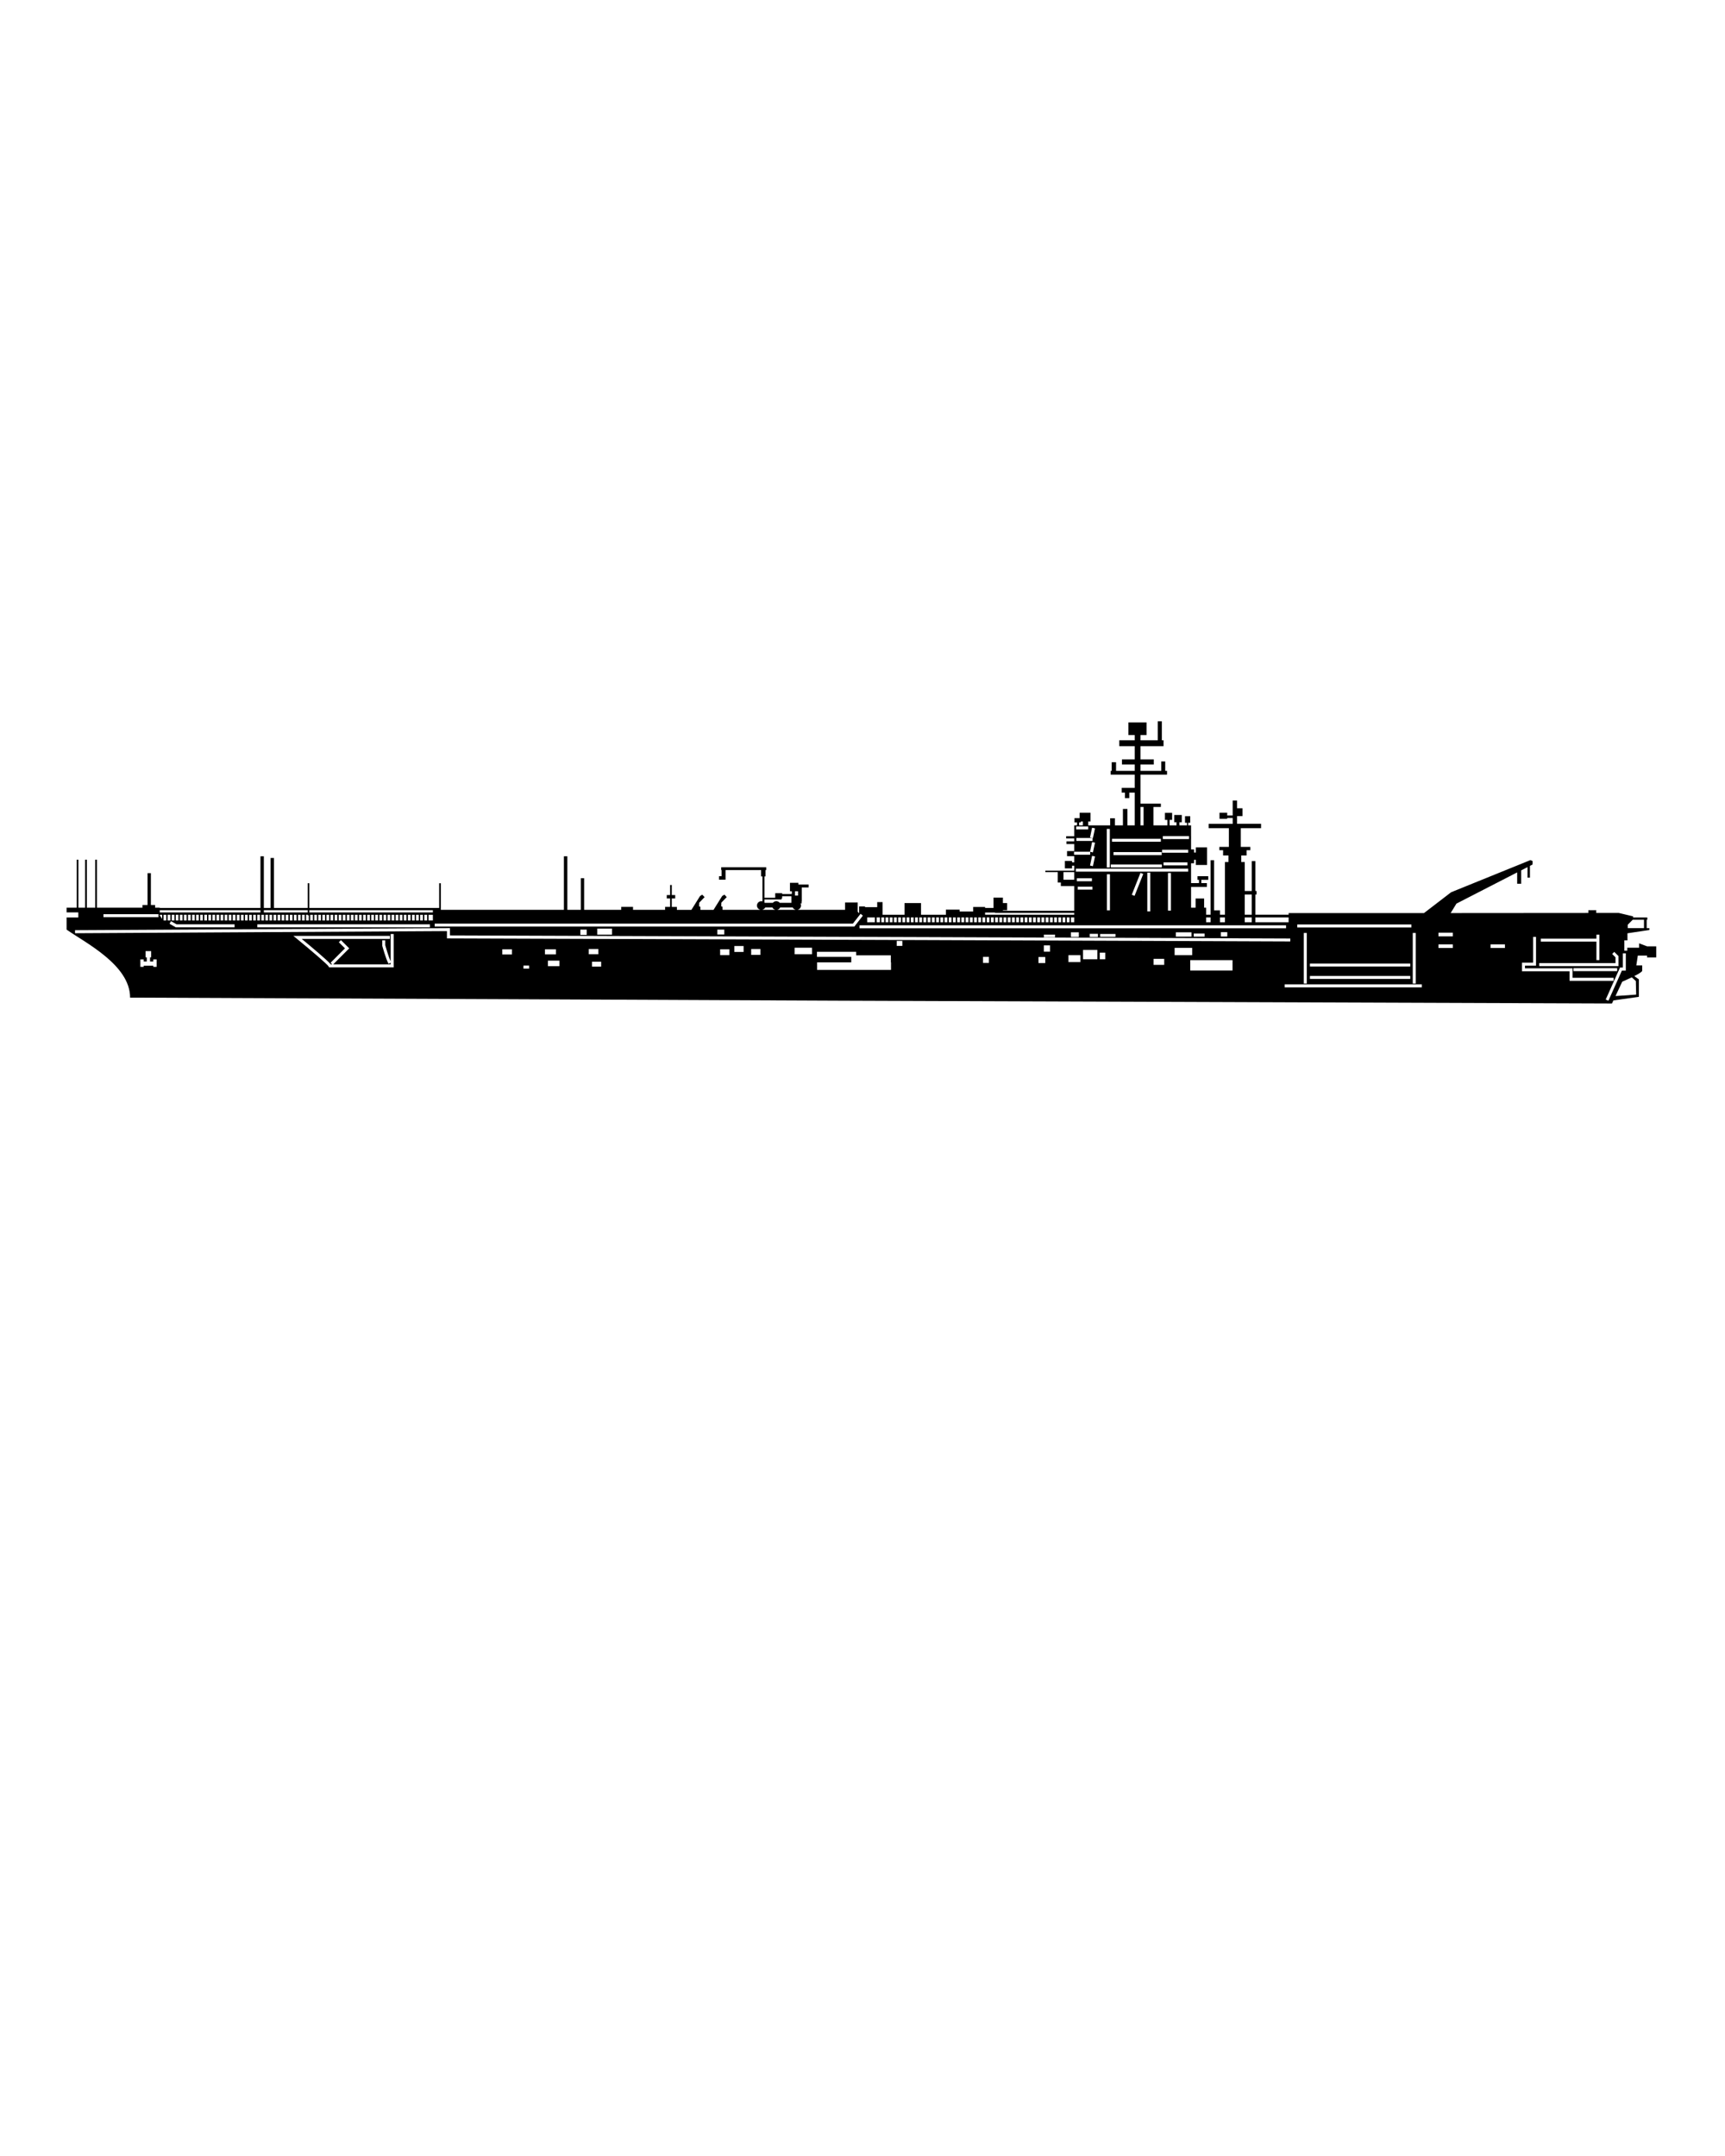 <svg xmlns="http://www.w3.org/2000/svg" xmlns:xlink="http://www.w3.org/1999/xlink" version="1.1" x="0px" y="0px" viewBox="0 0 100 125" enable-background="new 0 0 100 100" xml:space="preserve"><path d="M95.488,54.868l-0.468-0.176v0.254h-0.685v0.171h-0.17v-0.596h0.18v-0.412l1.271-0.189v-0.108h-0.156v-0.486h0.036v-0.135  H94.67v-0.063l-0.828-0.197l-1.306,0.001v-0.158h-0.458v0.158l-7.982,0.006l0.335-0.548l3.521-1.81v0.658h0.232v-0.775l0.367-0.189  v0.612h0.141v-0.684l0.147-0.076l0.008-0.202l-0.124-0.058l-4.6,1.865l-1.572,1.207h-0.867h-6.981v0.095h-1.926V51.86h0.066v-0.201  h-0.066v-1.735h-0.21v1.735h-0.407v-1.681h-0.204v-0.38h0.309v-0.304h0.216V49.1h-0.55v-1.084h1.174v-0.252h-1.393v-0.448h0.316  V46.86h-0.316v-0.446h-0.252v0.863h-0.318v-0.155h-0.446v0.35h0.446v-0.049h0.318v0.342h-1.394v0.252h1.172V49.1h-0.55v0.194h0.216  v0.304h0.311v0.38H71.01v3.055h-0.285v-0.251h-0.343v-2.909H70.18v3.16h-0.258v-0.408h-0.118v-0.531H69.31v0.531h-0.262V51.42h0.918  v-0.219h-0.324v-0.189h0.402v-0.213h-0.625v0.213h0.088v0.189h-0.459v-1.149h0.172v-0.202h0.105v0.299h0.65v-1.018h-0.65v0.295  H69.22v-0.179h-0.172v-1.394h-0.17V47.7h0.121v-0.377h-0.302V47.7h0.115v0.153h-0.439v-0.18h0.136V47.25h-0.439v0.423h0.132v0.18  h-0.399v-0.316h0.147v-0.409h-0.417v0.409h0.14v0.316h-0.808v-1.067h0.431v-0.193h-1.181v-1.681h1.539v-0.218h-0.105v-0.547H67.32  v0.547h-1.206v-0.368h0.773v-0.299h-0.773v-0.766h1.337v-0.342h-0.098v-1.1h-0.237v1.1h-1.002v-0.303h0.352v-0.732h-1.052v0.732  h0.368v0.303h-0.896v0.342h0.896v0.766h-0.741v0.299h0.741v0.368h-1.083v-0.503h-0.253v0.503h-0.059v0.218h1.395v0.766h-0.757v0.276  h0.188v0.319h0.253v-0.319h0.316v1.899h-0.424V46.9h-0.261v0.954h-0.465V47.44h-0.275v0.414h-1.272v-0.227h0.132v-0.505h-0.629  v0.309h-0.299v0.252h0.145v0.171h-0.161v0.629h-0.466v0.127h0.466v0.171h-0.45v0.155h0.45v0.409h-0.415v0.291h0.415v0.36h-0.124  v-0.082h-0.416v0.432h0.416v-0.153h0.124v0.284h-1.671v0.089h0.716v0.602h0.181v0.204h0.774v1.433h-4.134v-0.031h0.245v-0.417  h-0.245v-0.318h-0.545v0.601h-0.487v-0.056h-0.692v0.264h-0.785v-0.111h-0.795v0.296h-1.442v-0.676h-0.957v0.676h-1.271v-0.733  h-0.312v0.295h-0.707v-0.043h-0.342v0.399l-0.082-0.094v-0.531h-0.732v0.423h-2.754c0.116-0.027,0.199-0.126,0.199-0.249  c0-0.042-0.01-0.084-0.029-0.12h0.063V52.26h0.01v-0.807h0.396v-0.171h-0.592v-0.099h-0.488v0.49h0.108v0.158h-0.559v-0.047h-0.403  v0.268h-0.623v-1.239h0.06v-0.368h0.041v-0.165h-2.61v0.165h0.021v0.354h-0.147v0.204h0.147h0.149h0.082v-0.557h2.06v0.368H44.2  v1.442c-0.021-0.003-0.044-0.008-0.064-0.008c-0.143,0-0.254,0.115-0.254,0.253c0,0.123,0.085,0.222,0.201,0.249h-2.195  l-0.004-0.179l-0.073-0.023l0.005-0.213l0.313-0.323l-0.133-0.143l-0.131,0.08l-0.5,0.802h-0.76l-0.004-0.179l-0.072-0.023  l0.006-0.213l0.311-0.323l-0.135-0.143l-0.128,0.08l-0.501,0.802H39.24v-0.171h-0.295V52.09h0.197v-0.196h-0.197v-0.586h-0.099  v0.586h-0.193v0.196h0.193v0.488h-0.29v0.171h-1.703h-0.156v-0.171h-0.685v0.171h-2.149v-1.835H33.67v1.835h-0.781v-3.105h-0.199  v3.105h-7.134v-1.54h-0.097v1.43h-7.526v-1.43h-0.097v1.43h-1.955v-2.896h-0.195v2.896h-0.391v-2.995H15.1v2.995H9.26v-0.015H8.992  V52.47H8.747v-1.846H8.553v1.846H8.258v0.155H5.62v-2.783h-0.1v2.783H5.035v-2.783h-0.1v2.783H4.545v-2.783H4.448v2.783H3.86v0.273  h0.68v0.294H3.86v0.705c1.093,0.766,3.682,2.052,3.682,3.942c1.384,0,41.211,0.179,41.211,0.179l44.693,0.163l0.086-0.179  l1.475-0.208v-1.013l-0.265-0.189c0.244-0.124,0.459-0.25,0.459-0.314c0-0.144,0-0.305,0-0.305h-0.342l0.087-0.569h0.536v0.106  h0.532v-0.643H95.488z M94.364,53.611l0.285-0.285h0.655v0.486h-0.94V53.611z M81.899,54.091h0.171v2.933h-0.171V54.091z   M75.204,53.598h6.615v0.175h-6.615V53.598z M75.938,56.035v-0.171h5.816v0.171H75.938z M81.754,56.583v0.172h-5.816v-0.172H81.754z   M75.755,54.091v2.933h-0.173v-2.933H75.755z M72.776,53.19h1.926v0.28h-1.926V53.19z M72.159,51.86h0.407v1.173h-0.407V51.86z   M72.159,53.19h0.407v0.28h-0.407V53.19z M70.725,53.19h0.285v0.28h-0.285V53.19z M69.922,53.19h0.258v0.28h-0.258V53.19z   M67.41,48.474h1.521v0.174H67.41V48.474z M67.369,49.266h1.509v0.171h-1.509V49.266z M68.835,49.998v0.174h-1.384v-0.174H68.835z   M66.114,46.787h0.18v1.067h-0.18V46.787z M64.462,48.629h2.833v0.174h-2.833V48.629z M67.346,49.403v0.175h-2.795v-0.175H67.346z   M64.396,50.122h2.958v0.172h-2.958V50.122z M68.878,50.364v0.173H62.37v-0.173H68.878z M67.878,50.616v2.18h-0.17v-2.18H67.878z   M66.682,50.598v2.242H66.51v-2.242H66.682z M66.275,50.67l-0.503,1.27l-0.162-0.064l0.504-1.269L66.275,50.67z M64.345,50.688  v2.093H64.17v-2.093H64.345z M62.476,51.408h0.855v0.171h-0.855V51.408z M62.424,51.094v-0.174h0.874v0.174H62.424z M63.19,50.182  l0.119-0.564l0.169,0.037l-0.121,0.564L63.19,50.182z M64.162,48.058h0.175v2.239h-0.175V48.058z M63.19,48.553l0.119-0.563  l0.169,0.037l-0.121,0.563l-0.02-0.007v0.172H62.4v-0.172h0.924L63.19,48.553z M62.557,47.682h0.097v-0.056h0.122v0.227h-0.219  V47.682z M62.386,47.915h0.699v0.173h-0.699V47.915z M62.263,49.554V49.38h0.928l0.119-0.559l0.169,0.037l-0.121,0.562l-0.159-0.036  v0.17H62.263z M61.65,51.004v-0.438h0.622v0.438H61.65z M57.106,52.907h0.579v0.022h4.587v0.103h-5.166V52.907z M62.272,53.19v0.28  h-0.188v-0.28H62.272z M62.004,53.19v0.28H61.84v-0.28H62.004z M61.759,53.19v0.28h-0.162v-0.28H61.759z M61.516,53.19v0.28h-0.161  v-0.28H61.516z M61.272,53.19v0.28h-0.163v-0.28H61.272z M61.028,53.19v0.28h-0.163v-0.28H61.028z M60.783,53.19v0.28H60.62v-0.28  H60.783z M60.538,53.19v0.28h-0.163v-0.28H60.538z M60.294,53.19v0.28H60.13v-0.28H60.294z M60.049,53.19v0.28h-0.162v-0.28H60.049z   M59.807,53.19v0.28h-0.162v-0.28H59.807z M59.563,53.19v0.28h-0.163v-0.28H59.563z M59.317,53.19v0.28h-0.163v-0.28H59.317z   M59.072,53.19v0.28h-0.164v-0.28H59.072z M58.828,53.19v0.28h-0.164v-0.28H58.828z M58.583,53.19v0.28H58.42v-0.28H58.583z   M58.338,53.19v0.28h-0.161v-0.28H58.338z M58.096,53.19v0.28h-0.161v-0.28H58.096z M57.853,53.19v0.28h-0.164v-0.28H57.853z   M57.607,53.19v0.28h-0.163v-0.28H57.607z M57.361,53.19v0.28h-0.162v-0.28H57.361z M56.953,53.19h0.164v0.28h-0.164V53.19z   M56.71,53.19h0.163v0.28H56.71V53.19z M56.467,53.19h0.162v0.28h-0.162V53.19z M56.224,53.19h0.163v0.28h-0.163V53.19z   M55.979,53.19h0.164v0.28h-0.164V53.19z M55.733,53.19h0.163v0.28h-0.163V53.19z M55.489,53.19h0.163v0.28h-0.163V53.19z   M55.243,53.19h0.163v0.28h-0.163V53.19z M55,53.19h0.162v0.28H55V53.19z M54.757,53.19h0.162v0.28h-0.162V53.19z M54.514,53.19  h0.163v0.28h-0.163V53.19z M54.268,53.19h0.164v0.28h-0.164V53.19z M54.023,53.19h0.162v0.28h-0.162V53.19z M53.777,53.19h0.164  v0.28h-0.164V53.19z M53.533,53.19h0.163v0.28h-0.163V53.19z M53.29,53.19h0.162v0.28H53.29V53.19z M53.047,53.19h0.162v0.28h-0.162  V53.19z M52.803,53.19h0.163v0.28h-0.163V53.19z M52.559,53.19h0.163v0.28h-0.163V53.19z M52.313,53.19h0.163v0.28h-0.163V53.19z   M52.066,53.19h0.164v0.28h-0.164V53.19z M51.823,53.19h0.162v0.28h-0.162V53.19z M51.58,53.19h0.162v0.28H51.58V53.19z   M51.337,53.19h0.162v0.28h-0.162V53.19z M51.092,53.19h0.164v0.28h-0.164V53.19z M50.821,53.19h0.188v0.28h-0.188V53.19z   M50.271,53.19h0.445v0.28h-0.445V53.19z M74.554,53.648v0.171H49.826v-0.171H74.554z M71.147,54.044v0.253h-0.372v-0.253H71.147z   M69.831,54.125v0.18h-0.63v-0.18H69.831z M69.071,54.052v0.253h-0.905v-0.253H69.071z M64.666,54.149v0.165h-0.89v-0.165H64.666z   M63.648,54.142v0.186h-0.475v-0.186H63.648z M62.541,54.052v0.275h-0.459v-0.275H62.541z M61.164,54.189v0.154h-0.652v-0.154  H61.164z M46.087,51.673h0.176v0.25h-0.176V51.673z M45.955,52.614c0.035,0.067,0.097,0.117,0.172,0.135h-1.072  c0.078-0.018,0.139-0.068,0.172-0.135H45.955z M44.316,52.149h0.993v-0.065h0.033v-0.118h0.536v0.378H45.2  c-0.046-0.058-0.117-0.097-0.199-0.097c-0.08,0-0.151,0.04-0.198,0.097h-0.469c-0.008-0.007-0.013-0.016-0.018-0.021V52.149z   M44.362,52.614h0.415c0.033,0.067,0.097,0.117,0.17,0.135h-0.758C44.264,52.731,44.326,52.682,44.362,52.614z M25.199,53.55h24.243  l0.446-0.569l0.135,0.106l-0.495,0.634H25.199V53.55z M41.987,53.897v0.283h-0.403v-0.283H41.987z M35.478,53.837v0.353h-0.856  v-0.353H35.478z M34.012,53.897v0.305h-0.368v-0.305H34.012z M17.933,52.774h7.161v0.128h-7.161V52.774z M25.094,53.037v0.332  h-0.251v-0.332H25.094z M24.762,53.037v0.332H24.6v-0.332H24.762z M24.519,53.037v0.332h-0.162v-0.332H24.519z M24.275,53.037v0.332  H24.12v-0.332H24.275z M24.038,53.037v0.332h-0.155v-0.332H24.038z M23.801,53.037v0.332h-0.154v-0.332H23.801z M23.564,53.037  v0.332h-0.152v-0.332H23.564z M23.33,53.037v0.332h-0.154v-0.332H23.33z M23.095,53.037v0.332h-0.156v-0.332H23.095z M22.856,53.037  v0.332h-0.155v-0.332H22.856z M22.62,53.037v0.332h-0.153v-0.332H22.62z M22.386,53.037v0.332h-0.153v-0.332H22.386z M22.15,53.037  v0.332h-0.156v-0.332H22.15z M21.912,53.037v0.332h-0.154v-0.332H21.912z M21.676,53.037v0.332h-0.153v-0.332H21.676z M21.44,53.037  v0.332h-0.152v-0.332H21.44z M21.206,53.037v0.332h-0.154v-0.332H21.206z M20.969,53.037v0.332h-0.154v-0.332H20.969z   M20.732,53.037v0.332h-0.156v-0.332H20.732z M20.496,53.037v0.332h-0.154v-0.332H20.496z M20.262,53.037v0.332h-0.154v-0.332  H20.262z M20.025,53.037v0.332h-0.156v-0.332H20.025z M19.789,53.037v0.332h-0.156v-0.332H19.789z M19.551,53.037v0.332h-0.152  v-0.332H19.551z M19.316,53.037v0.332h-0.154v-0.332H19.316z M19.082,53.037v0.332h-0.156v-0.332H19.082z M18.844,53.037v0.332  h-0.154v-0.332H18.844z M18.606,53.037v0.332h-0.154v-0.332H18.606z M18.373,53.037v0.332h-0.154v-0.332H18.373z M18.138,53.037  v0.332h-0.155v-0.332H18.138z M17.9,53.065v0.303h-0.155v-0.332h0.091v0.028H17.9z M15.295,52.774h0.391h0.195h1.955v0.128h-2.541  V52.774z M17.663,53.037v0.332h-0.155v-0.332H17.663z M17.426,53.037v0.332h-0.151v-0.332H17.426z M17.191,53.037v0.332h-0.153  v-0.332H17.191z M16.956,53.037v0.332h-0.155v-0.332H16.956z M16.719,53.037v0.332h-0.155v-0.332H16.719z M16.482,53.037v0.332  h-0.154v-0.332H16.482z M16.248,53.037v0.332h-0.154v-0.332H16.248z M16.012,53.037v0.332h-0.155v-0.332H16.012z M15.774,53.037  v0.332h-0.155v-0.332H15.774z M15.538,53.037v0.332h-0.153v-0.332H15.538z M15.15,53.037h0.152v0.332H15.15V53.037z M24.924,53.59  v0.175H14.916V53.59H24.924z M14.912,53.368v-0.332h0.156v0.332H14.912z M9.26,52.774h5.84v0.128H9.26V52.774z M14.831,53.037v0.332  h-0.155v-0.332H14.831z M14.595,53.037v0.332h-0.156v-0.332H14.595z M14.358,53.037v0.332h-0.154v-0.332H14.358z M14.124,53.037  v0.332h-0.155v-0.332H14.124z M13.887,53.037v0.332h-0.154v-0.332H13.887z M9.912,53.406l0.324,0.184h3.36v0.175h-3.405  l-0.363-0.208L9.912,53.406z M9.719,53.368v-0.332h0.156v0.332H9.719z M9.957,53.368v-0.332h0.153v0.332H9.957z M10.191,53.368  v-0.332h0.153v0.332H10.191z M10.426,53.368v-0.332h0.155v0.332H10.426z M10.663,53.368v-0.332h0.155v0.332H10.663z M10.9,53.368  v-0.332h0.154v0.332H10.9z M11.137,53.368v-0.332h0.152v0.332H11.137z M11.371,53.368v-0.332h0.154v0.332H11.371z M11.607,53.368  v-0.332h0.154v0.332H11.607z M11.844,53.368v-0.332H12v0.332H11.844z M12.08,53.368v-0.332h0.154v0.332H12.08z M12.314,53.368  v-0.332h0.154v0.332H12.314z M12.551,53.368v-0.332h0.156v0.332H12.551z M12.787,53.368v-0.332h0.156v0.332H12.787z M13.025,53.368  v-0.332h0.153v0.332H13.025z M13.261,53.368v-0.332h0.152v0.332H13.261z M13.494,53.368v-0.332h0.156v0.332H13.494z M9.637,53.037  v0.332H9.481v-0.332H9.637z M9.26,53.037H9.4v0.238l-0.141-0.21V53.037z M5.998,53.003h3.188v0.174H5.998V53.003z M9.081,56.055  H8.887V55.99H8.331v0.065H8.137v-0.432h0.194v0.124H8.51v-0.244H8.438v-0.359h0.325v0.359H8.698v0.244h0.188v-0.124h0.194V56.055z   M22.821,56.085h-3.747l-0.023-0.052c-0.063-0.116-1.003-0.919-1.857-1.619l-0.187-0.152h5.595v0.173H17.49  c0.508,0.419,1.478,1.228,1.684,1.476h0.088l-0.095-0.095l0.831-0.833l-0.355-0.353l0.123-0.123l0.479,0.476l-0.928,0.928h3.33  v-0.098l-0.122,0.068c-0.163-0.298-0.354-1.016-0.364-1.044v-0.025v-0.292h0.172v0.28c0.025,0.086,0.18,0.648,0.314,0.936v-1.584  h0.175V56.085z M29.677,55.339h-0.56v-0.303h0.56V55.339z M30.672,56.16h-0.326v-0.18h0.326V56.16z M32.43,56.016h-0.666v-0.319  h0.666V56.016z M31.592,55.332v-0.295h0.636v0.295H31.592z M34.85,56.039h-0.53v-0.283h0.53V56.039z M34.132,55.324v-0.303h0.556  v0.303H34.132z M42.283,55.377h-0.536v-0.341h0.536V55.377z M43.107,55.191h-0.535v-0.343h0.535V55.191z M44.083,55.362h-0.536  v-0.342h0.536V55.362z M47.072,55.324h-1.009v-0.378h1.009V55.324z M51.652,56.233h-4.283v-0.439h1.979v-0.318h-1.988v-0.292h2.271  v0.202h2.012v0.408h0.01V56.233z M52.31,54.841h-0.325v-0.292h0.325V54.841z M25.91,54.406v-0.423L4.35,54.106v-0.175l21.734-0.12  v0.422l27.489,0.098l21.226,0.082l-0.001,0.171l-21.226-0.082L25.91,54.406z M57.328,55.827h-0.342v-0.352h0.342V55.827z   M60.595,55.836h-0.393v-0.351h0.393V55.836z M60.869,55.176h-0.357V54.81h0.357V55.176z M62.631,55.778h-0.692v-0.4h0.692V55.778z   M63.614,55.615h-0.83v-0.544h0.83V55.615z M64.072,55.615h-0.318v-0.382h0.318V55.615z M67.491,55.941h-0.619v-0.35h0.619V55.941z   M68.094,54.954h1.018v0.424h-1.018V54.954z M71.451,56.268h-2.452v-0.602h2.452V56.268z M82.423,57.245h-7.951V57.07h7.951V57.245z   M89.324,54.422h3.222v-0.233h0.173v1.476h-0.173v-1.072h-3.222V54.422z M89.229,55.837h4.423v-0.336L93.46,55.31l0.12-0.122  l0.244,0.242v0.582h-4.596V55.837z M93.749,56.134v0.17h-2.535v-0.17H93.749z M84.221,54.963H83.39v-0.212h0.831V54.963z   M84.221,54.288H83.39v-0.212h0.831V54.288z M87.243,54.963H86.41v-0.212h0.833V54.963z M88.229,56.313v-0.499h0.646V54.32h0.17  v1.668h-0.641v0.153h2.76v0.55h2.381v0.175h-2.556v-0.553H88.229z M93.241,58.021l-0.156-0.07l0.829-1.854h0.162v-0.824h0.174v0.998  h-0.226L93.241,58.021z M94.832,56.879l0.018,0.786l-1.197,0.083l0.389-0.832c0,0,0.272-0.116,0.555-0.251L94.832,56.879z"/></svg>
